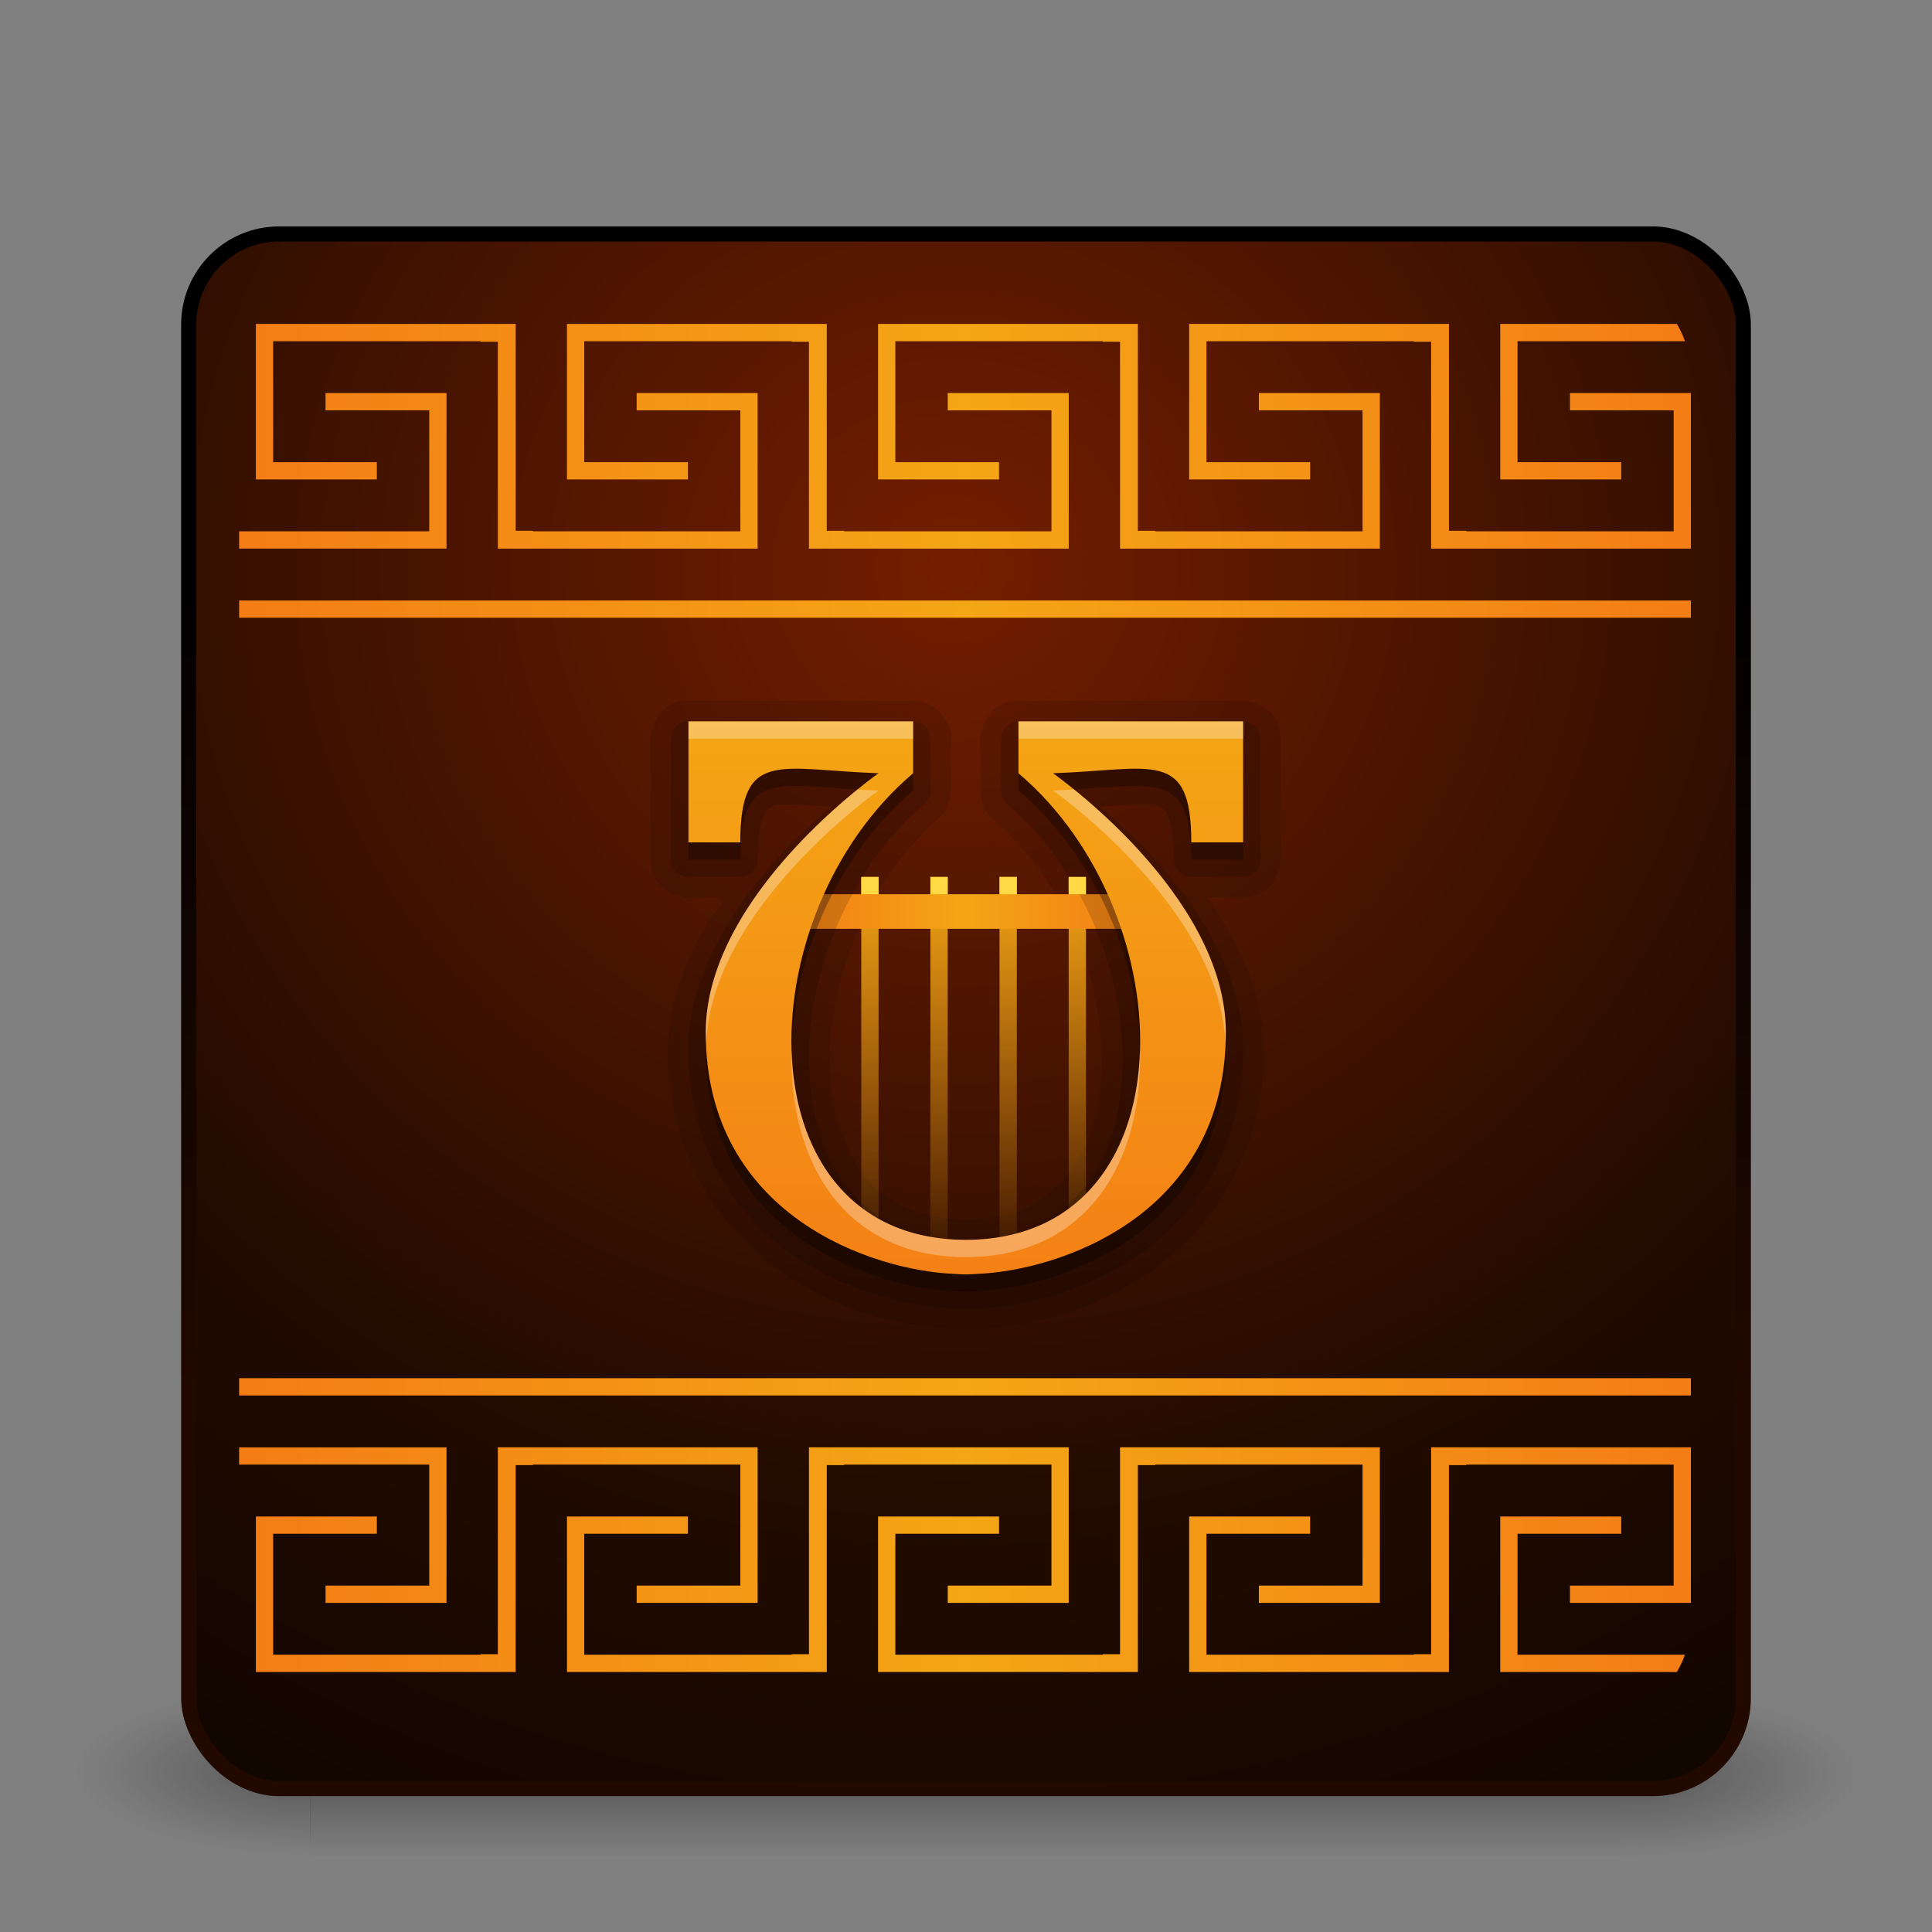 <?xml version="1.0" encoding="UTF-8" standalone="no"?>
<!-- Created with Inkscape (http://www.inkscape.org/) -->

<svg
   xmlns:dc="http://purl.org/dc/elements/1.1/"
   xmlns:cc="http://creativecommons.org/ns#"
   xmlns:rdf="http://www.w3.org/1999/02/22-rdf-syntax-ns#"
   xmlns:svg="http://www.w3.org/2000/svg"
   xmlns="http://www.w3.org/2000/svg"
   xmlns:xlink="http://www.w3.org/1999/xlink"
   xmlns:sodipodi="http://sodipodi.sourceforge.net/DTD/sodipodi-0.dtd"
   xmlns:inkscape="http://www.inkscape.org/namespaces/inkscape"
   width="128"
   height="128"
   id="svg3886"
   version="1.1"
   inkscape:version="0.48.1 r9760"
   sodipodi:docname="remmina.svg">
  <rect width="100%" height="100%" fill="#808080" stroke="none"/>
  <defs
     id="defs3888">
    <linearGradient
       id="linearGradient3924">
      <stop
         id="stop3926"
         style="stop-color:#ffffff;stop-opacity:1;"
         offset="0" />
      <stop
         offset="0.063"
         style="stop-color:#ffffff;stop-opacity:0.235;"
         id="stop3928" />
      <stop
         id="stop3930"
         style="stop-color:#ffffff;stop-opacity:0.157;"
         offset="0.951" />
      <stop
         id="stop3932"
         style="stop-color:#ffffff;stop-opacity:0.392;"
         offset="1" />
    </linearGradient>
    <radialGradient
       inkscape:collect="always"
       xlink:href="#linearGradient7012-661-145-733-759-865-745-661-970-94-8"
       id="radialGradient2990"
       gradientUnits="userSpaceOnUse"
       gradientTransform="matrix(5.131108e-8,6.172,-6.529,-1.1371273e-7,119.171,-93.225)"
       cx="10.838"
       cy="8.574"
       fx="10.838"
       fy="8.574"
       r="20" />
    <linearGradient
       id="linearGradient7012-661-145-733-759-865-745-661-970-94-8">
      <stop
         id="stop3618-1"
         style="stop-color:#741e00;stop-opacity:1;"
         offset="0" />
      <stop
         id="stop3270-2"
         style="stop-color:#220b00;stop-opacity:1;"
         offset="0.502" />
      <stop
         id="stop3620-8"
         style="stop-color:#000000;stop-opacity:1;"
         offset="1" />
    </linearGradient>
    <linearGradient
       inkscape:collect="always"
       xlink:href="#linearGradient3390-178-986-453-3"
       id="linearGradient2992"
       gradientUnits="userSpaceOnUse"
       gradientTransform="matrix(2.641,0,0,2.641,0.615,-60.385)"
       x1="24"
       y1="44"
       x2="24"
       y2="3.899" />
    <linearGradient
       id="linearGradient3390-178-986-453-3">
      <stop
         id="stop3624-6"
         style="stop-color:#ba4712;stop-opacity:1;"
         offset="0" />
      <stop
         offset="0.5"
         style="stop-color:#cf671c;stop-opacity:1;"
         id="stop3856-8" />
      <stop
         id="stop3626-0"
         style="stop-color:#e27f39;stop-opacity:1;"
         offset="1" />
    </linearGradient>
    <radialGradient
       cx="4.993"
       cy="43.5"
       r="2.5"
       fx="4.993"
       fy="43.5"
       id="radialGradient2455"
       xlink:href="#linearGradient3688-166-749"
       gradientUnits="userSpaceOnUse"
       gradientTransform="matrix(2.004,0,0,1.4,27.988,-17.4)" />
    <linearGradient
       id="linearGradient3688-166-749">
      <stop
         id="stop2883"
         style="stop-color:#181818;stop-opacity:1"
         offset="0" />
      <stop
         id="stop2885"
         style="stop-color:#181818;stop-opacity:0"
         offset="1" />
    </linearGradient>
    <radialGradient
       cx="4.993"
       cy="43.5"
       r="2.5"
       fx="4.993"
       fy="43.5"
       id="radialGradient2457"
       xlink:href="#linearGradient3688-464-309"
       gradientUnits="userSpaceOnUse"
       gradientTransform="matrix(2.004,0,0,1.4,-20.012,-104.4)" />
    <linearGradient
       id="linearGradient3688-464-309">
      <stop
         id="stop2889"
         style="stop-color:#220900;stop-opacity:1;"
         offset="0" />
      <stop
         id="stop2891"
         style="stop-color:#000000;stop-opacity:1;"
         offset="1" />
    </linearGradient>
    <linearGradient
       x1="25.058"
       y1="47.028"
       x2="25.058"
       y2="39.999"
       id="linearGradient2459"
       xlink:href="#linearGradient3702-501-757"
       gradientUnits="userSpaceOnUse" />
    <linearGradient
       id="linearGradient3702-501-757">
      <stop
         id="stop2895"
         style="stop-color:#181818;stop-opacity:0"
         offset="0" />
      <stop
         id="stop2897"
         style="stop-color:#181818;stop-opacity:1"
         offset="0.5" />
      <stop
         id="stop2899"
         style="stop-color:#181818;stop-opacity:0"
         offset="1" />
    </linearGradient>
    <linearGradient
       inkscape:collect="always"
       xlink:href="#linearGradient3924"
       id="linearGradient3788"
       x1="13"
       y1="3"
       x2="115"
       y2="3"
       gradientUnits="userSpaceOnUse" />
    <linearGradient
       inkscape:collect="always"
       xlink:href="#linearGradient3688-464-309"
       id="linearGradient3809"
       gradientUnits="userSpaceOnUse"
       gradientTransform="matrix(2.641,0,0,2.641,0.615,-60.385)"
       x1="23.694"
       y1="34.351"
       x2="23.694"
       y2="12.894" />
    <radialGradient
       inkscape:collect="always"
       xlink:href="#linearGradient3688-166-749"
       id="radialGradient3813"
       gradientUnits="userSpaceOnUse"
       gradientTransform="matrix(2.004,0,0,1.4,-20.026,-17.497)"
       cx="4.993"
       cy="43.5"
       fx="4.993"
       fy="43.5"
       r="2.5" />
    <linearGradient
       x1="40.192"
       y1="74.53"
       x2="55.878"
       y2="74.53"
       id="linearGradient4222"
       xlink:href="#linearGradient4024"
       gradientUnits="userSpaceOnUse" />
    <linearGradient
       id="linearGradient4024">
      <stop
         id="stop4026"
         style="stop-color:#ffffff;stop-opacity:0.531"
         offset="0" />
      <stop
         id="stop4028"
         style="stop-color:#ffffff;stop-opacity:0"
         offset="1" />
    </linearGradient>
    <linearGradient
       x1="40.192"
       y1="74.53"
       x2="55.878"
       y2="74.53"
       id="linearGradient4224"
       xlink:href="#linearGradient4016"
       gradientUnits="userSpaceOnUse" />
    <linearGradient
       id="linearGradient4016">
      <stop
         id="stop4018"
         style="stop-color:#ffffff;stop-opacity:1"
         offset="0" />
      <stop
         id="stop4020"
         style="stop-color:#ffffff;stop-opacity:0"
         offset="1" />
    </linearGradient>
    <linearGradient
       x1="40.192"
       y1="74.53"
       x2="58.297"
       y2="74.53"
       id="linearGradient4226"
       xlink:href="#linearGradient4024"
       gradientUnits="userSpaceOnUse" />
    <linearGradient
       id="linearGradient6357">
      <stop
         id="stop6359"
         style="stop-color:#ffffff;stop-opacity:0.531"
         offset="0" />
      <stop
         id="stop6361"
         style="stop-color:#ffffff;stop-opacity:0"
         offset="1" />
    </linearGradient>
    <linearGradient
       x1="40.192"
       y1="74.53"
       x2="58.297"
       y2="74.53"
       id="linearGradient4228"
       xlink:href="#linearGradient4016"
       gradientUnits="userSpaceOnUse" />
    <linearGradient
       id="linearGradient6364">
      <stop
         id="stop6366"
         style="stop-color:#ffffff;stop-opacity:1"
         offset="0" />
      <stop
         id="stop6368"
         style="stop-color:#ffffff;stop-opacity:0"
         offset="1" />
    </linearGradient>
    <linearGradient
       x1="40.281"
       y1="74.53"
       x2="61.562"
       y2="74.53"
       id="linearGradient4230"
       xlink:href="#linearGradient4024"
       gradientUnits="userSpaceOnUse" />
    <linearGradient
       id="linearGradient6371">
      <stop
         id="stop6373"
         style="stop-color:#ffffff;stop-opacity:0.531"
         offset="0" />
      <stop
         id="stop6375"
         style="stop-color:#ffffff;stop-opacity:0"
         offset="1" />
    </linearGradient>
    <linearGradient
       x1="40.281"
       y1="74.53"
       x2="61.562"
       y2="74.53"
       id="linearGradient4232"
       xlink:href="#linearGradient4016"
       gradientUnits="userSpaceOnUse" />
    <linearGradient
       id="linearGradient6378">
      <stop
         id="stop6380"
         style="stop-color:#ffffff;stop-opacity:1"
         offset="0" />
      <stop
         id="stop6382"
         style="stop-color:#ffffff;stop-opacity:0"
         offset="1" />
    </linearGradient>
    <linearGradient
       x1="40.084"
       y1="74.53"
       x2="69.177"
       y2="74.53"
       id="linearGradient4234"
       xlink:href="#linearGradient4024"
       gradientUnits="userSpaceOnUse" />
    <linearGradient
       id="linearGradient6385">
      <stop
         id="stop6387"
         style="stop-color:#ffffff;stop-opacity:0.531"
         offset="0" />
      <stop
         id="stop6389"
         style="stop-color:#ffffff;stop-opacity:0"
         offset="1" />
    </linearGradient>
    <linearGradient
       x1="40.084"
       y1="74.53"
       x2="69.177"
       y2="74.53"
       id="linearGradient4236"
       xlink:href="#linearGradient4016"
       gradientUnits="userSpaceOnUse" />
    <linearGradient
       id="linearGradient6392">
      <stop
         id="stop6394"
         style="stop-color:#ffffff;stop-opacity:1"
         offset="0" />
      <stop
         id="stop6396"
         style="stop-color:#ffffff;stop-opacity:0"
         offset="1" />
    </linearGradient>
    <linearGradient
       x1="40.231"
       y1="74.53"
       x2="80.706"
       y2="74.53"
       id="linearGradient4238"
       xlink:href="#linearGradient4024"
       gradientUnits="userSpaceOnUse" />
    <linearGradient
       id="linearGradient6399">
      <stop
         id="stop6401"
         style="stop-color:#ffffff;stop-opacity:0.531"
         offset="0" />
      <stop
         id="stop6403"
         style="stop-color:#ffffff;stop-opacity:0"
         offset="1" />
    </linearGradient>
    <linearGradient
       x1="40.231"
       y1="74.53"
       x2="80.706"
       y2="74.53"
       id="linearGradient4240"
       xlink:href="#linearGradient4016"
       gradientUnits="userSpaceOnUse" />
    <linearGradient
       id="linearGradient6406">
      <stop
         id="stop6408"
         style="stop-color:#ffffff;stop-opacity:1"
         offset="0" />
      <stop
         id="stop6410"
         style="stop-color:#ffffff;stop-opacity:0"
         offset="1" />
    </linearGradient>
    <linearGradient
       x1="135.736"
       y1="71.252"
       x2="234.532"
       y2="77.807"
       id="linearGradient3081"
       xlink:href="#linearGradient4016"
       gradientUnits="userSpaceOnUse" />
    <linearGradient
       id="linearGradient6413">
      <stop
         id="stop6415"
         style="stop-color:#ffffff;stop-opacity:1"
         offset="0" />
      <stop
         id="stop6417"
         style="stop-color:#ffffff;stop-opacity:0"
         offset="1" />
    </linearGradient>
    <linearGradient
       x1="135.736"
       y1="71.252"
       x2="238.967"
       y2="74.53"
       id="linearGradient3083"
       xlink:href="#linearGradient4016"
       gradientUnits="userSpaceOnUse" />
    <linearGradient
       id="linearGradient6420">
      <stop
         id="stop6422"
         style="stop-color:#ffffff;stop-opacity:1"
         offset="0" />
      <stop
         id="stop6424"
         style="stop-color:#ffffff;stop-opacity:0"
         offset="1" />
    </linearGradient>
    <linearGradient
       x1="24.79"
       y1="64.485"
       x2="94.681"
       y2="44.224"
       id="linearGradient4593"
       xlink:href="#linearGradient7175"
       gradientUnits="userSpaceOnUse"
       gradientTransform="matrix(0.98,-0.199,0.199,0.98,-12.276,20.87)" />
    <linearGradient
       id="linearGradient7175">
      <stop
         id="stop7177"
         style="stop-color:#000000;stop-opacity:1"
         offset="0" />
      <stop
         id="stop7179"
         style="stop-color:#000000;stop-opacity:0"
         offset="1" />
    </linearGradient>
    <linearGradient
       x1="23.205"
       y1="51.636"
       x2="89.898"
       y2="51.636"
       id="linearGradient4589"
       xlink:href="#linearGradient7175"
       gradientUnits="userSpaceOnUse"
       gradientTransform="translate(0,15)" />
    <linearGradient
       id="linearGradient6431">
      <stop
         id="stop6433"
         style="stop-color:#000000;stop-opacity:1"
         offset="0" />
      <stop
         id="stop6435"
         style="stop-color:#000000;stop-opacity:0"
         offset="1" />
    </linearGradient>
    <linearGradient
       x1="-31"
       y1="0"
       x2="-27"
       y2="0"
       id="linearGradient4531"
       xlink:href="#linearGradient4304"
       gradientUnits="userSpaceOnUse" />
    <linearGradient
       id="linearGradient4304">
      <stop
         id="stop4306"
         style="stop-color:#1a1a1a;stop-opacity:1"
         offset="0" />
      <stop
         id="stop4312"
         style="stop-color:#666666;stop-opacity:1"
         offset="0.304" />
      <stop
         id="stop4308"
         style="stop-color:#000000;stop-opacity:1"
         offset="1" />
    </linearGradient>
    <linearGradient
       x1="-29"
       y1="0"
       x2="-29"
       y2="-2.5"
       id="linearGradient4533"
       xlink:href="#linearGradient7175"
       gradientUnits="userSpaceOnUse" />
    <linearGradient
       id="linearGradient6443">
      <stop
         id="stop6445"
         style="stop-color:#000000;stop-opacity:1"
         offset="0" />
      <stop
         id="stop6447"
         style="stop-color:#000000;stop-opacity:0"
         offset="1" />
    </linearGradient>
    <linearGradient
       x1="-32"
       y1="56.094"
       x2="-26"
       y2="56.094"
       id="linearGradient4535"
       xlink:href="#linearGradient4304"
       gradientUnits="userSpaceOnUse" />
    <linearGradient
       id="linearGradient6450">
      <stop
         id="stop6452"
         style="stop-color:#1a1a1a;stop-opacity:1"
         offset="0" />
      <stop
         id="stop6454"
         style="stop-color:#666666;stop-opacity:1"
         offset="0.304" />
      <stop
         id="stop6456"
         style="stop-color:#000000;stop-opacity:1"
         offset="1" />
    </linearGradient>
    <linearGradient
       x1="-29"
       y1="35.764"
       x2="-29.237"
       y2="74.234"
       id="linearGradient4537"
       xlink:href="#linearGradient7175"
       gradientUnits="userSpaceOnUse" />
    <linearGradient
       id="linearGradient6459">
      <stop
         id="stop6461"
         style="stop-color:#000000;stop-opacity:1"
         offset="0" />
      <stop
         id="stop6463"
         style="stop-color:#000000;stop-opacity:0"
         offset="1" />
    </linearGradient>
    <linearGradient
       x1="-33"
       y1="17.75"
       x2="-25"
       y2="17.75"
       id="linearGradient4539"
       xlink:href="#linearGradient4294"
       gradientUnits="userSpaceOnUse" />
    <linearGradient
       id="linearGradient4294">
      <stop
         id="stop4296"
         style="stop-color:#999999;stop-opacity:1"
         offset="0" />
      <stop
         id="stop4302"
         style="stop-color:#e6e6e6;stop-opacity:1"
         offset="0.353" />
      <stop
         id="stop4298"
         style="stop-color:#1f1f1f;stop-opacity:1"
         offset="1" />
    </linearGradient>
    <linearGradient
       x1="-29"
       y1="35.5"
       x2="-29"
       y2="0"
       id="linearGradient4541"
       xlink:href="#linearGradient4316"
       gradientUnits="userSpaceOnUse" />
    <linearGradient
       id="linearGradient4316">
      <stop
         id="stop4318"
         style="stop-color:#000000;stop-opacity:0.768"
         offset="0" />
      <stop
         id="stop4326"
         style="stop-color:#000000;stop-opacity:0"
         offset="0.062" />
      <stop
         id="stop4324"
         style="stop-color:#ffffff;stop-opacity:0"
         offset="0.939" />
      <stop
         id="stop4320"
         style="stop-color:#ffffff;stop-opacity:1"
         offset="1" />
    </linearGradient>
    <filter
       x="-0.36"
       y="-0.026"
       width="1.72"
       height="1.051"
       color-interpolation-filters="sRGB"
       id="filter4459">
      <feGaussianBlur
         id="feGaussianBlur4461"
         stdDeviation="0.3" />
    </filter>
    <linearGradient
       x1="-36"
       y1="16"
       x2="-32"
       y2="16"
       id="linearGradient4543"
       xlink:href="#linearGradient4490"
       gradientUnits="userSpaceOnUse"
       gradientTransform="matrix(-1,0,0,1,-66,0)" />
    <linearGradient
       id="linearGradient4490">
      <stop
         id="stop4492"
         style="stop-color:#ececec;stop-opacity:0"
         offset="0" />
      <stop
         id="stop4498"
         style="stop-color:#cccccc;stop-opacity:1"
         offset="0.234" />
      <stop
         id="stop4496"
         style="stop-color:#e6e6e6;stop-opacity:1"
         offset="0.502" />
      <stop
         id="stop4494"
         style="stop-color:#aaaaaa;stop-opacity:1"
         offset="1" />
    </linearGradient>
    <radialGradient
       cx="48"
       cy="90.172"
       r="42"
       fx="48"
       fy="90.172"
       id="radialGradient3619"
       xlink:href="#linearGradient3737"
       gradientUnits="userSpaceOnUse"
       gradientTransform="matrix(1.157,0,0,0.996,-7.551,0.197)" />
    <linearGradient
       id="linearGradient3737">
      <stop
         id="stop3739"
         style="stop-color:#ffffff;stop-opacity:1"
         offset="0" />
      <stop
         id="stop3741"
         style="stop-color:#ffffff;stop-opacity:0"
         offset="1" />
    </linearGradient>
    <linearGradient
       gradientTransform="matrix(1.145,0,0,1.145,8.972,-52.845)"
       x1="47.997"
       y1="15.5"
       x2="90"
       y2="15.5"
       id="linearGradient4058"
       xlink:href="#linearGradient4052"
       gradientUnits="userSpaceOnUse"
       spreadMethod="reflect" />
    <linearGradient
       id="linearGradient4052">
      <stop
         id="stop4054"
         style="stop-color:#f4a615;stop-opacity:1"
         offset="0" />
      <stop
         id="stop4056"
         style="stop-color:#f47d15;stop-opacity:1"
         offset="1" />
    </linearGradient>
    <linearGradient
       gradientTransform="matrix(1.145,0,0,1.145,8.972,-52.845)"
       x1="47.973"
       y1="25.5"
       x2="90"
       y2="25.5"
       id="linearGradient4076"
       xlink:href="#linearGradient4052"
       gradientUnits="userSpaceOnUse"
       spreadMethod="reflect" />
    <linearGradient
       id="linearGradient4752">
      <stop
         id="stop4754"
         style="stop-color:#f4a615;stop-opacity:1"
         offset="0" />
      <stop
         id="stop4756"
         style="stop-color:#f47d15;stop-opacity:1"
         offset="1" />
    </linearGradient>
    <linearGradient
       x1="47.997"
       y1="15.5"
       x2="90"
       y2="15.5"
       id="linearGradient4122"
       xlink:href="#linearGradient4052"
       gradientUnits="userSpaceOnUse"
       gradientTransform="matrix(1.145,0,0,-1.145,8.972,57.08)"
       spreadMethod="reflect" />
    <linearGradient
       id="linearGradient4759">
      <stop
         id="stop4761"
         style="stop-color:#f4a615;stop-opacity:1"
         offset="0" />
      <stop
         id="stop4763"
         style="stop-color:#f47d15;stop-opacity:1"
         offset="1" />
    </linearGradient>
    <linearGradient
       gradientTransform="matrix(1.145,0,0,1.145,8.972,-52.845)"
       x1="47.973"
       y1="70.5"
       x2="90"
       y2="70.5"
       id="linearGradient4074"
       xlink:href="#linearGradient4052"
       gradientUnits="userSpaceOnUse"
       spreadMethod="reflect" />
    <linearGradient
       id="linearGradient4766">
      <stop
         id="stop4768"
         style="stop-color:#f4a615;stop-opacity:1"
         offset="0" />
      <stop
         id="stop4770"
         style="stop-color:#f47d15;stop-opacity:1"
         offset="1" />
    </linearGradient>
    <linearGradient
       x1="48"
       y1="41"
       x2="48"
       y2="64.022"
       id="linearGradient4148"
       xlink:href="#linearGradient4142"
       gradientUnits="userSpaceOnUse" />
    <linearGradient
       id="linearGradient4142">
      <stop
         id="stop4144"
         style="stop-color:#f4a615;stop-opacity:1"
         offset="0" />
      <stop
         id="stop4146"
         style="stop-color:#f4a615;stop-opacity:0"
         offset="1" />
    </linearGradient>
    <linearGradient
       x1="48"
       y1="43"
       x2="58"
       y2="43"
       id="linearGradient4168"
       xlink:href="#linearGradient4052"
       gradientUnits="userSpaceOnUse"
       spreadMethod="reflect" />
    <linearGradient
       id="linearGradient4777">
      <stop
         id="stop4779"
         style="stop-color:#f4a615;stop-opacity:1"
         offset="0" />
      <stop
         id="stop4781"
         style="stop-color:#f47d15;stop-opacity:1"
         offset="1" />
    </linearGradient>
    <linearGradient
       x1="48"
       y1="31.772"
       x2="48"
       y2="67"
       id="linearGradient4176"
       xlink:href="#linearGradient4052"
       gradientUnits="userSpaceOnUse" />
    <linearGradient
       id="linearGradient4784">
      <stop
         id="stop4786"
         style="stop-color:#f4a615;stop-opacity:1"
         offset="0" />
      <stop
         id="stop4788"
         style="stop-color:#f47d15;stop-opacity:1"
         offset="1" />
    </linearGradient>
    <radialGradient
       r="42"
       fy="90.172"
       fx="48"
       cy="90.172"
       cx="48"
       gradientTransform="matrix(1.325,0,0,1.14,0.326,-52.619)"
       gradientUnits="userSpaceOnUse"
       id="radialGradient4808"
       xlink:href="#linearGradient3737"
       inkscape:collect="always" />
  </defs>
  <sodipodi:namedview
     id="base"
     pagecolor="#ffffff"
     bordercolor="#666666"
     borderopacity="1.0"
     inkscape:pageopacity="0.0"
     inkscape:pageshadow="2"
     inkscape:zoom="4.9444443"
     inkscape:cx="73.426025"
     inkscape:cy="58.999999"
     inkscape:current-layer="layer1"
     showgrid="true"
     inkscape:document-units="px"
     inkscape:grid-bbox="true"
     inkscape:window-width="931"
     inkscape:window-height="722"
     inkscape:window-x="929"
     inkscape:window-y="177"
     inkscape:window-maximized="0" />
  <g
     id="layer1"
     inkscape:label="Layer 1"
     inkscape:groupmode="layer"
     transform="translate(0,64)">
    <g
       transform="matrix(2.95,0,0,1.222,-6.8,1.556)"
       id="g2036"
       style="display:inline">
      <g
         transform="matrix(1.053,0,0,1.286,-1.263,-13.429)"
         id="g3712"
         style="opacity:0.4">
        <rect
           width="5"
           height="7"
           x="38"
           y="40"
           id="rect2801"
           style="fill:url(#radialGradient2455);fill-opacity:1;stroke:none" />
        <rect
           width="28"
           height="7"
           x="10"
           y="40"
           id="rect3700"
           style="fill:url(#linearGradient2459);fill-opacity:1;stroke:none" />
        <rect
           style="fill:url(#radialGradient3813);fill-opacity:1;stroke:none"
           id="rect3811"
           y="39.903"
           x="-10.014"
           height="7"
           width="5"
           transform="scale(-1,1)" />
      </g>
    </g>
    <rect
       style="color:#000000;fill:url(#radialGradient2990);fill-opacity:1;fill-rule:nonzero;stroke:url(#linearGradient3809);stroke-width:1;stroke-linecap:round;stroke-linejoin:round;stroke-miterlimit:4;stroke-opacity:1;stroke-dasharray:none;stroke-dashoffset:0;marker:none;visibility:visible;display:inline;overflow:visible;enable-background:accumulate"
       id="rect5505-21"
       y="-48.5"
       x="12.5"
       ry="6"
       rx="6"
       height="103"
       width="103" />
    <path
       d="m 16.952,-42.539 0,9.16 0,1.145 8.015,0 0,-1.145 -6.87,0 0,-8.015 13.741,0 0,0.036 1.145,0 0,13.705 0.036,0 1.109,0 0.036,0 1.145,0 13.741,0 1.145,0 0,-9.16 0,-1.145 -8.015,0 0,1.145 6.87,0 0,8.015 -13.741,0 0,-0.036 -1.145,0 0,-13.705 -0.036,0 -1.109,0 -0.036,0 -1.145,0 -13.741,0 -1.145,0 z m 20.611,0 0,9.16 0,1.145 8.015,0 0,-1.145 -6.87,0 0,-8.015 13.741,0 0,0.036 1.145,0 0,13.705 0.036,0 1.109,0 0.036,0 1.145,0 13.741,0 1.145,0 0,-9.16 0,-1.145 -8.015,0 0,1.145 6.87,0 0,8.015 -13.741,0 0,-0.036 -1.145,0 0,-13.705 -0.036,0 -1.109,0 -0.036,0 -1.145,0 -13.741,0 -1.145,0 z m 20.611,0 0,9.16 0,1.145 8.015,0 0,-1.145 -6.87,0 0,-8.015 13.741,0 0,0.036 1.145,0 0,13.705 0.036,0 1.109,0 0.036,0 1.145,0 13.741,0 1.145,0 0,-9.16 0,-1.145 -8.015,0 0,1.145 6.87,0 0,8.015 -13.741,0 0,-0.036 -1.145,0 0,-13.705 -0.036,0 -1.109,0 -0.036,0 -1.145,0 -13.741,0 -1.145,0 z m 20.611,0 0,9.16 0,1.145 8.015,0 0,-1.145 -6.87,0 0,-8.015 13.741,0 0,0.036 1.145,0 0,13.705 0.036,0 1.109,0 0.036,0 1.145,0 13.741,0 1.145,0 0,-9.16 0,-1.145 -8.015,0 0,1.145 6.87,0 0,8.015 -13.741,0 0,-0.036 -1.145,0 0,-13.705 -0.036,0 -1.109,0 -0.036,0 -1.145,0 -13.741,0 -1.145,0 z m 20.611,0 0,9.16 0,1.145 8.015,0 0,-1.145 -6.87,0 0,-8.015 11.093,0 c -0.141,-0.401 -0.327,-0.782 -0.537,-1.145 l -10.556,0 -1.145,0 z m -77.828,4.58 0,1.145 6.87,0 0,8.015 -12.596,0 0,1.145 12.596,0 1.145,0 0,-9.16 0,-1.145 -8.015,0 z"
       inkscape:connector-curvature="0"
       id="path3935"
       style="color:#000000;fill:url(#linearGradient4058);fill-opacity:1;fill-rule:nonzero;stroke:none;stroke-width:1;marker:none;visibility:visible;display:inline;overflow:visible;enable-background:accumulate" />
    <path
       d="m 15.843,-23.073 0,-1.145 96.185,0 0,1.145 -96.185,0 z"
       inkscape:connector-curvature="0"
       id="path3933"
       style="color:#000000;fill:url(#linearGradient4076);fill-opacity:1;fill-rule:nonzero;stroke:none;stroke-width:1;marker:none;visibility:visible;display:inline;overflow:visible;enable-background:accumulate" />
    <path
       d="m 16.952,46.775 0,-9.16 0,-1.145 8.015,0 0,1.145 -6.87,0 0,8.015 13.741,0 0,-0.036 1.145,0 0,-13.705 0.036,0 1.109,0 0.036,0 1.145,0 13.741,0 1.145,0 0,9.16 0,1.145 -8.015,0 0,-1.145 6.87,0 0,-8.015 -13.741,0 0,0.036 -1.145,0 0,13.705 -0.036,0 -1.109,0 -0.036,0 -1.145,0 -13.741,0 -1.145,0 z m 20.611,0 0,-9.16 0,-1.145 8.015,0 0,1.145 -6.87,0 0,8.015 13.741,0 0,-0.036 1.145,0 0,-13.705 0.036,0 1.109,0 0.036,0 1.145,0 13.741,0 1.145,0 0,9.16 0,1.145 -8.015,0 0,-1.145 6.87,0 0,-8.015 -13.741,0 0,0.036 -1.145,0 0,13.705 -0.036,0 -1.109,0 -0.036,0 -1.145,0 -13.741,0 -1.145,0 z m 20.611,0 0,-9.16 0,-1.145 8.015,0 0,1.145 -6.87,0 0,8.015 13.741,0 0,-0.036 1.145,0 0,-13.705 0.036,0 1.109,0 0.036,0 1.145,0 13.741,0 1.145,0 0,9.16 0,1.145 -8.015,0 0,-1.145 6.87,0 0,-8.015 -13.741,0 0,0.036 -1.145,0 0,13.705 -0.036,0 -1.109,0 -0.036,0 -1.145,0 -13.741,0 -1.145,0 z m 20.611,0 0,-9.16 0,-1.145 8.015,0 0,1.145 -6.87,0 0,8.015 13.741,0 0,-0.036 1.145,0 0,-13.705 0.036,0 1.109,0 0.036,0 1.145,0 13.741,0 1.145,0 0,9.16 0,1.145 -8.015,0 0,-1.145 6.87,0 0,-8.015 -13.741,0 0,0.036 -1.145,0 0,13.705 -0.036,0 -1.109,0 -0.036,0 -1.145,0 -13.741,0 -1.145,0 z m 20.611,0 0,-9.16 0,-1.145 8.015,0 0,1.145 -6.87,0 0,8.015 11.093,0 c -0.141,0.401 -0.327,0.782 -0.537,1.145 l -10.556,0 -1.145,0 z m -77.828,-4.58 0,-1.145 6.87,0 0,-8.015 -12.596,0 0,-1.145 12.596,0 1.145,0 0,9.16 0,1.145 -8.015,0 z"
       inkscape:connector-curvature="0"
       id="path4060"
       style="color:#000000;fill:url(#linearGradient4122);fill-opacity:1;fill-rule:nonzero;stroke:none;stroke-width:1;marker:none;visibility:visible;display:inline;overflow:visible;enable-background:accumulate" />
    <path
       d="m 15.843,27.309 0,1.145 96.185,0 0,-1.145 -96.185,0 z"
       inkscape:connector-curvature="0"
       id="path3931"
       style="color:#000000;fill:url(#linearGradient4074);fill-opacity:1;fill-rule:nonzero;stroke:none;stroke-width:1;marker:none;visibility:visible;display:inline;overflow:visible;enable-background:accumulate" />
    <g
       transform="matrix(1.145,0,0,1.145,8.972,-52.845)"
       id="layer5"
       style="display:inline" />
    <g
       transform="matrix(1.145,0,0,1.145,8.972,-52.845)"
       id="layer4"
       style="display:inline">
      <path
         d="m 31.688,30.812 c -1.342,0.149 -2.069,1.56 -1.875,2.806 0.019,2.272 -0.04,4.551 0.031,6.819 0.245,1.329 1.644,1.935 2.877,1.75 0.981,-0.068 1.871,-0.105 0.726,0.966 -2.037,2.978 -3.104,6.668 -2.471,10.265 0.629,5.268 4.302,9.908 9.148,11.986 5.634,2.699 12.556,2.247 17.836,-1.068 C 62.586,61.628 65.4,56.329 65.281,51 65.308,47.772 63.822,44.768 62,42.188 c 1.338,-0.083 3.054,0.386 3.906,-0.969 0.665,-1.104 0.266,-2.464 0.375,-3.691 -0.051,-1.726 0.109,-3.476 -0.094,-5.184 -0.345,-1.216 -1.661,-1.686 -2.815,-1.531 -4.238,0.021 -8.482,-0.041 -12.716,0.031 -1.329,0.245 -1.935,1.644 -1.75,2.877 0.103,1.41 -0.42,3.174 0.947,4.136 4.174,3.803 6.482,9.64 5.995,15.27 -0.264,3.276 -2.197,6.793 -5.66,7.459 -3.079,0.692 -6.808,-0.073 -8.492,-2.99 -2.422,-4.127 -1.686,-9.327 0.126,-13.539 1.1,-2.603 2.861,-4.874 4.959,-6.745 0.708,-1.176 0.296,-2.613 0.406,-3.919 0.247,-1.473 -1.13,-2.833 -2.6,-2.581 -4.3,0 -8.6,0 -12.9,0 z"
         inkscape:connector-curvature="0"
         id="path4158"
         style="opacity:0.11;fill:#000000;fill-opacity:1;stroke:none" />
      <path
         d="m 42,41 0,21 1,0 0,-21 -1,0 z m 4,0 0,21 1,0 0,-21 -1,0 z m 4,0 0,21 1,0 0,-21 -1,0 z m 4,0 0,21 1,0 0,-21 -1,0 z"
         inkscape:connector-curvature="0"
         id="rect4135"
         style="color:#000000;fill:url(#linearGradient4148);fill-opacity:1;fill-rule:nonzero;stroke:none;stroke-width:1;marker:none;visibility:visible;display:inline;overflow:visible;enable-background:accumulate" />
      <rect
         width="20"
         height="2"
         x="38"
         y="42"
         id="rect4131"
         style="color:#000000;fill:url(#linearGradient4168);fill-opacity:1;fill-rule:nonzero;stroke:none;stroke-width:1;marker:none;visibility:visible;display:inline;overflow:visible;enable-background:accumulate" />
      <path
         inkscape:connector-curvature="0"
         d="M 31.812,32 A 1.011,1.011 0 0 0 31,33 l 0,7 a 1.011,1.011 0 0 0 1,1 l 3,0 a 1.011,1.011 0 0 0 1,-1 c 0,-1.294 0.151,-2.117 0.344,-2.531 0.193,-0.414 0.322,-0.51 0.75,-0.625 0.464,-0.124 2.065,0.028 3.188,0.094 -0.901,0.775 -1.932,1.666 -3.031,2.875 C 34.668,42.653 32,46.579 32,51 c 0,5.604 2.626,9.425 5.844,11.719 3.196,2.279 6.902,3.143 9.469,3.25 0.017,7.21e-4 0.045,-6.51e-4 0.062,0 0.22,0.017 0.437,0.027 0.688,0.031 a 1.011,1.011 0 0 0 0.062,0 c 0.212,-0.005 0.407,-0.016 0.594,-0.031 0.017,-6.51e-4 0.045,7.21e-4 0.062,0 2.567,-0.107 6.272,-0.971 9.469,-3.25 3.218,-2.294 5.844,-6.115 5.844,-11.719 0,-4.421 -2.668,-8.347 -5.25,-11.188 -1.099,-1.209 -2.13,-2.1 -3.031,-2.875 1.122,-0.066 2.723,-0.218 3.188,-0.094 0.428,0.115 0.557,0.211 0.75,0.625 0.193,0.414 0.344,1.238 0.344,2.531 a 1.011,1.011 0 0 0 1,1 l 3,0 a 1.011,1.011 0 0 0 1,-1 l 0,-7 a 1.011,1.011 0 0 0 -1,-1 l -13,0 a 1.011,1.011 0 0 0 -1,1 l 0,3 a 1.011,1.011 0 0 0 0.344,0.781 c 4.573,3.873 6.977,10.348 6.656,15.719 -0.16,2.685 -0.973,5.069 -2.438,6.75 -1.447,1.661 -3.521,2.707 -6.469,2.75 -0.035,5.15e-4 -0.058,-2.31e-4 -0.094,0 C 48.066,62.001 47.973,62 48,62 44.996,61.98 42.902,60.931 41.438,59.25 39.973,57.569 39.16,55.185 39,52.5 38.679,47.129 41.083,40.654 45.656,36.781 A 1.011,1.011 0 0 0 46,36 l 0,-3 a 1.011,1.011 0 0 0 -1,-1 l -13,0 a 1.011,1.011 0 0 0 -0.188,0 z"
         id="path4154"
         style="opacity:0.15;fill:#000000;fill-opacity:1;stroke:none" />
      <path
         d="m 32,33 0,7 3,0 c 0,-5.452 2.25,-4.198 8,-4 0,0 -10,7 -10,15 0,10.593 9.67,13.789 14.406,13.969 0.205,0.018 0.427,0.027 0.688,0.031 0.218,-0.005 0.416,-0.016 0.594,-0.031 C 53.423,64.789 63.094,61.593 63.094,51 c 0,-8 -10,-15 -10,-15 5.75,-0.198 8,-1.452 8,4 l 3,0 0,-7 -13,0 0,3 c 9.715,8.228 9.986,26.915 -3,27 C 48.067,62.998 48.024,63 48,63 35.014,62.915 35.285,44.228 45,36 l 0,-3 -13,0 z"
         inkscape:connector-curvature="0"
         id="path4150"
         style="opacity:0.3;fill:#000000;fill-opacity:1;stroke:none" />
      <path
         d="m 32,32 0,7 3,0 c 0,-5.452 2.25,-4.198 8,-4 0,0 -10,7 -10,15 0,10.593 9.67,13.789 14.406,13.969 0.205,0.018 0.427,0.027 0.688,0.031 0.218,-0.005 0.416,-0.016 0.594,-0.031 C 53.423,63.789 63.094,60.593 63.094,50 c 0,-8 -10,-15 -10,-15 5.75,-0.198 8,-1.452 8,4 l 3,0 0,-7 -13,0 0,3 c 9.715,8.228 9.986,26.915 -3,27 C 48.067,61.998 48.024,62 48,62 35.014,61.915 35.285,43.228 45,35 l 0,-3 -13,0 z"
         inkscape:connector-curvature="0"
         id="path4126"
         style="fill:url(#linearGradient4176);fill-opacity:1;stroke:none" />
      <path
         d="m 32,32 0,1 13,0 0,-1 -13,0 z m 19.094,0 0,1 13,0 0,-1 -13,0 z m -9.312,3.938 C 39.151,38.061 33,43.693 33,50 c 0,0.192 0.025,0.375 0.031,0.562 C 33.383,42.746 43,36 43,36 42.562,35.985 42.179,35.961 41.781,35.938 z m 12.531,0 c -0.398,0.024 -0.781,0.047 -1.219,0.062 0,0 9.617,6.746 9.969,14.562 0.006,-0.188 0.031,-0.37 0.031,-0.562 0,-6.307 -6.151,-11.939 -8.781,-14.062 z M 37.969,50.969 C 37.781,57.369 40.916,62.954 48,63 c 0.024,1.85e-4 0.067,-0.002 0.094,0 C 55.178,62.954 58.312,57.369 58.125,50.969 57.971,56.941 54.807,61.956 48.094,62 48.067,61.998 48.024,62 48,62 41.286,61.956 38.123,56.941 37.969,50.969 z"
         inkscape:connector-curvature="0"
         id="path4178"
         style="opacity:0.3;fill:#ffffff;fill-opacity:1;stroke:none" />
      <rect
         width="1"
         height="1"
         x="42"
         y="41"
         id="rect4187"
         style="color:#000000;fill:#ffda45;fill-opacity:1;fill-rule:nonzero;stroke:none;stroke-width:1;marker:none;visibility:visible;display:inline;overflow:visible;enable-background:accumulate" />
      <rect
         width="1"
         height="1"
         x="46"
         y="41"
         id="rect4189"
         style="color:#000000;fill:#ffda45;fill-opacity:1;fill-rule:nonzero;stroke:none;stroke-width:1;marker:none;visibility:visible;display:inline;overflow:visible;enable-background:accumulate" />
      <rect
         width="1"
         height="1"
         x="50"
         y="41"
         id="rect4191"
         style="color:#000000;fill:#ffda45;fill-opacity:1;fill-rule:nonzero;stroke:none;stroke-width:1;marker:none;visibility:visible;display:inline;overflow:visible;enable-background:accumulate" />
      <rect
         width="1"
         height="1"
         x="54"
         y="41"
         id="rect4193"
         style="color:#000000;fill:#ffda45;fill-opacity:1;fill-rule:nonzero;stroke:none;stroke-width:1;marker:none;visibility:visible;display:inline;overflow:visible;enable-background:accumulate" />
    </g>
  </g>
</svg>
